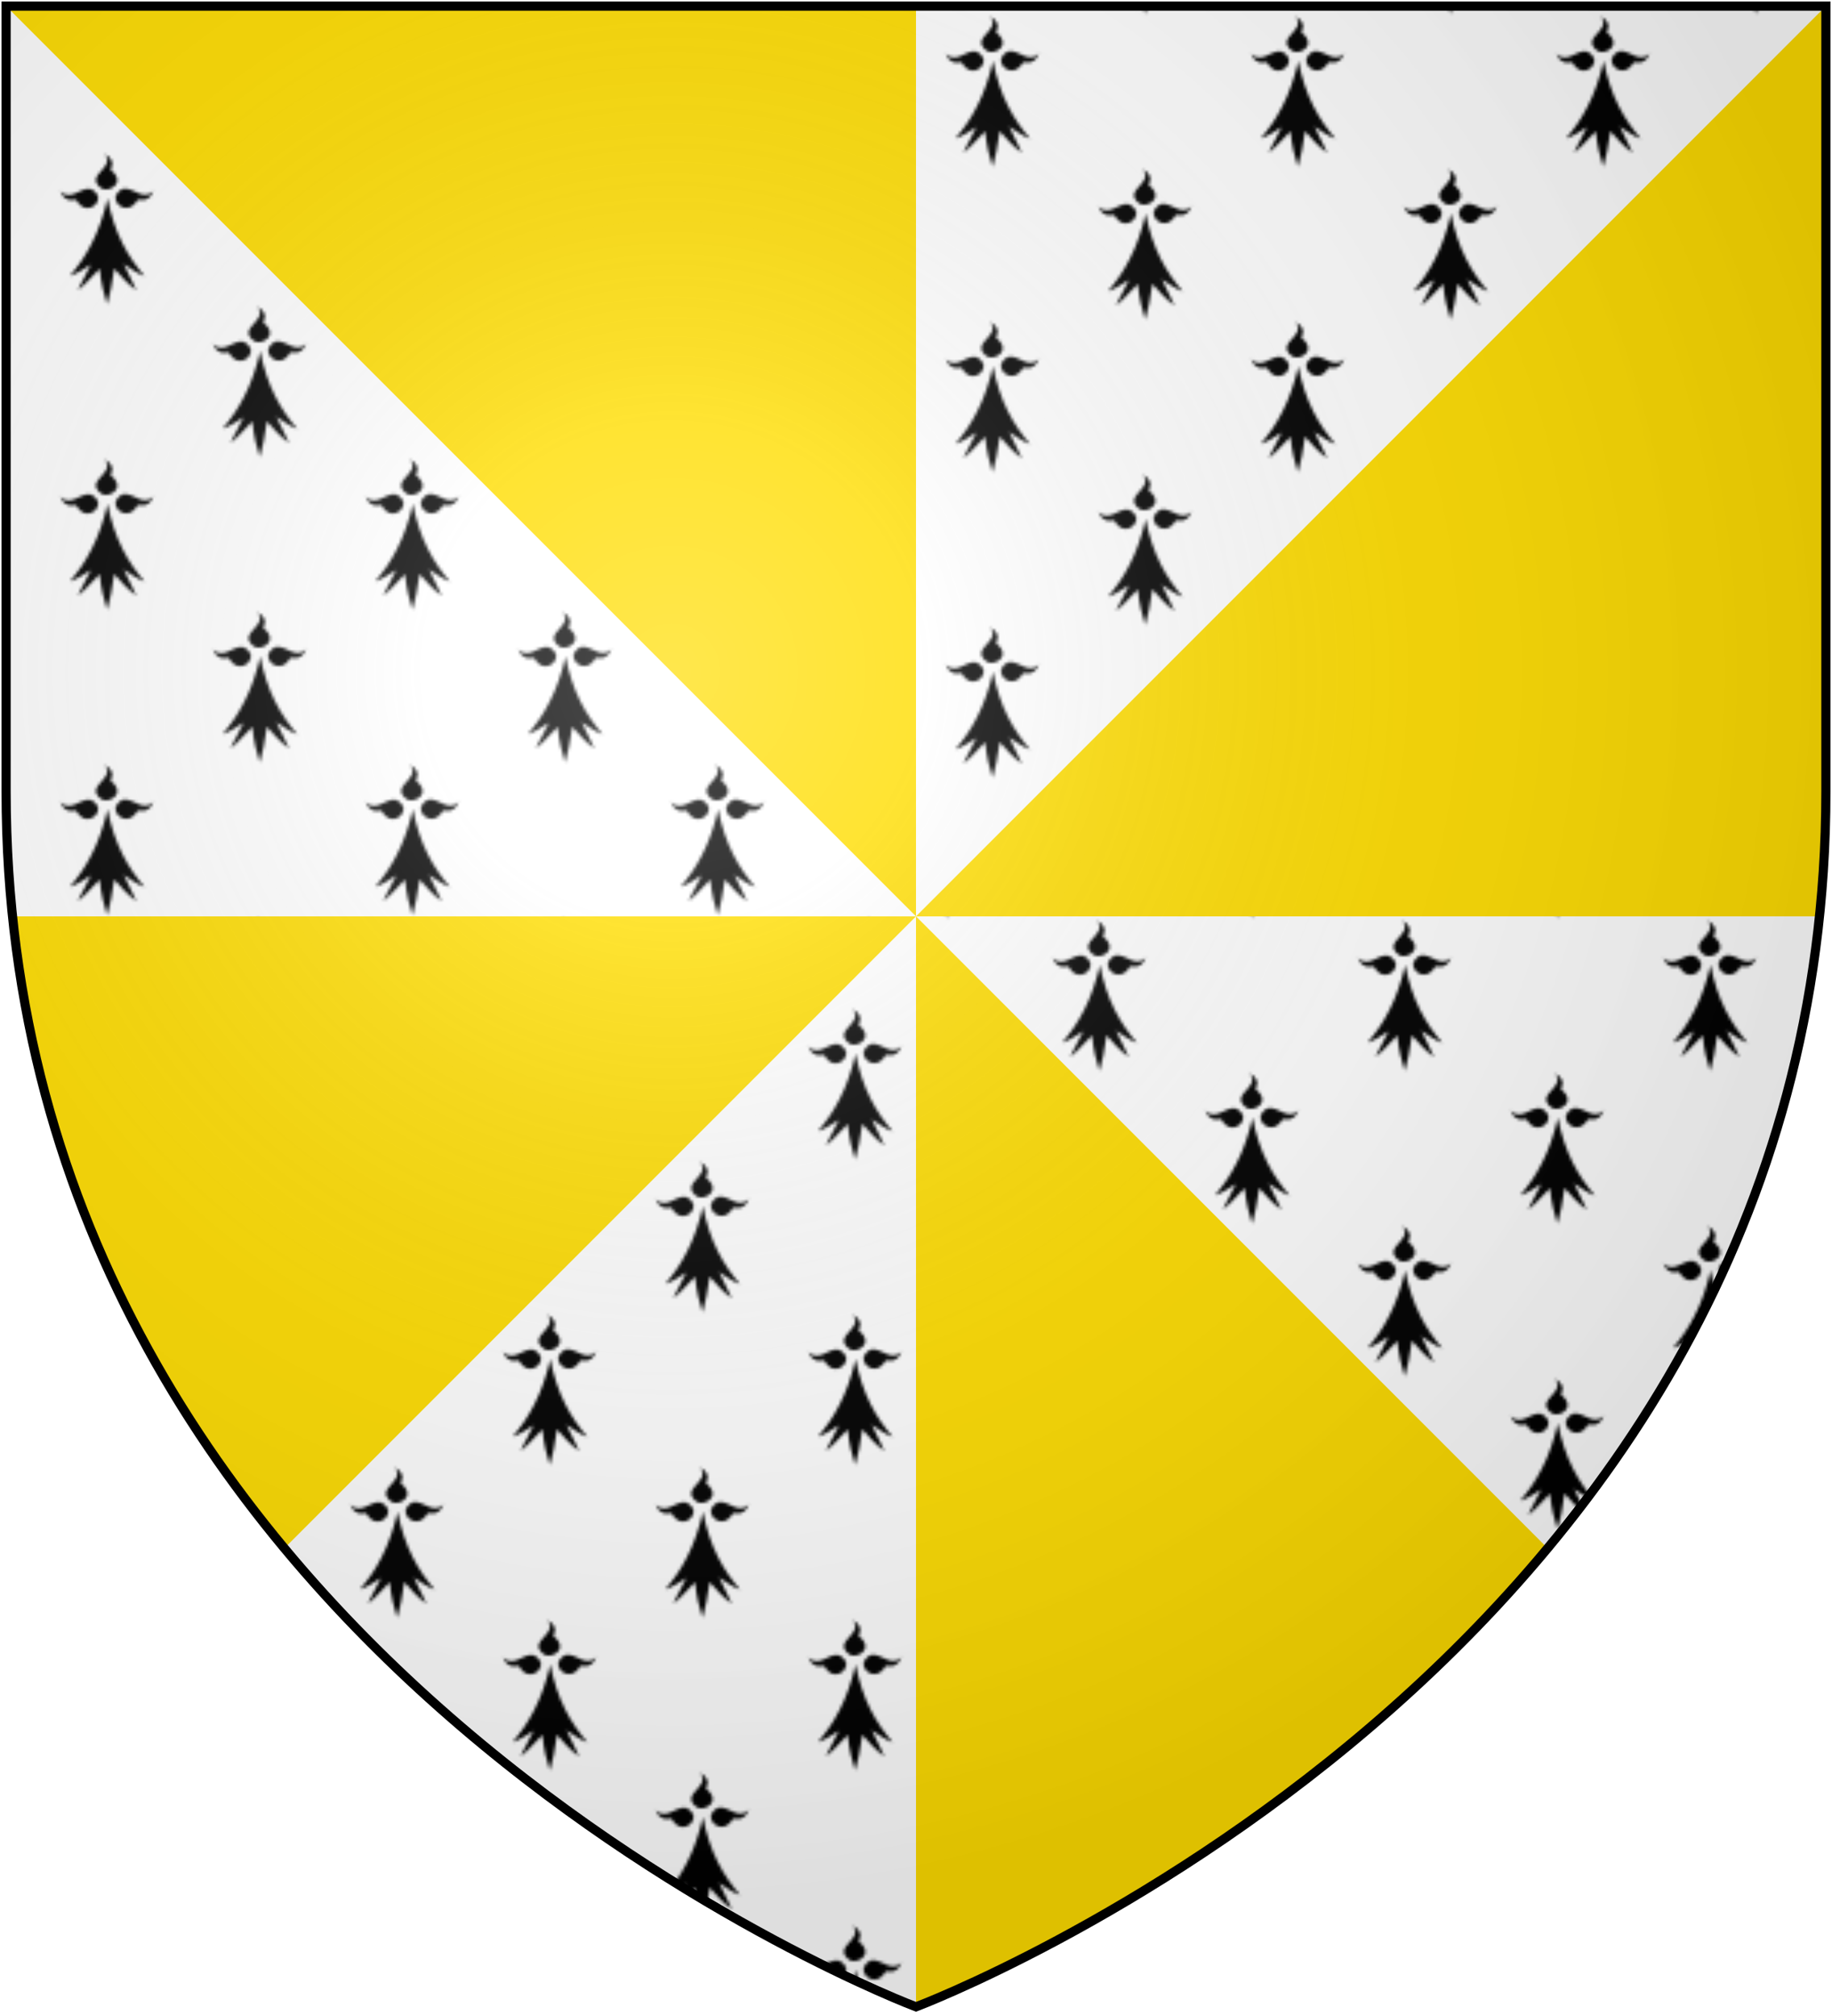 <?xml version="1.0" encoding="UTF-8"?>
<svg xmlns="http://www.w3.org/2000/svg" xmlns:xlink="http://www.w3.org/1999/xlink" width="600" height="660">
<defs>
  <radialGradient id="rg" gradientUnits="userSpaceOnUse" cx="220" cy="220" r="405">
    <stop style="stop-color:#ffffff;stop-opacity:.3" offset="0"/>
    <stop style="stop-color:#ffffff;stop-opacity:.2" offset=".2"/>
    <stop style="stop-color:#666666;stop-opacity:.1" offset=".6"/>
    <stop style="stop-color:#000000;stop-opacity:.13" offset="1"/>
  </radialGradient>
  <pattern id="ermine" patternUnits="userSpaceOnUse" x="0" y="0" width="100" height="100">
    <path transform="translate(25,25)scale(0.55)" id="ermine-unit" d="m 0.4,-18.333 c -4.601,20.847 -13.103,35.568 -22.405,46.174 3.901,-1.097 8.202,-4.023 12.403,-6.675 -2.601,5.486 -5.201,10.149 -7.702,14.995 1.5,-0.549 6.401,-5.395 13.003,-12.527 1,9.783 2.401,14.447 4.501,21.121 1.7,-6.675 2.901,-11.155 4.201,-21.213 4.001,4.48 7.802,9.052 13.203,12.892 l -7.502,-15.544 c 3.901,2.469 8.202,5.76 12.403,7.132 C 12.703,16.87 4.401,2.514 0.4,-18.333 Z m -11.703,-5.669 c -5.201,0.274 -10.902,7.315 -16.504,1.372 3.301,8.138 9.202,4.206 9.702,5.486 5.901,9.875 14.703,1.829 12.703,-2.834 -1.9,-3.109 -3.801,-4.115 -5.901,-4.023 z m 21.805,-0.091 c -1.8,0.183 -3.501,1.28 -5.101,4.023 -2,4.663 6.801,12.709 12.803,2.834 0.4,-1.189 6.301,2.652 9.602,-5.486 -5.601,5.852 -11.302,-1.097 -16.504,-1.372 -0.3,0 -0.5,0 -0.8,0 z m -11.803,-20.664 c 7.002,8.778 -12.603,12.252 -2,20.481 4.501,2.834 15.103,-3.292 5.801,-10.789 -1.2,-0.64 4.201,-5.029 -3.801,-9.692 z"/>
    <use xlink:href="#ermine-unit" transform="translate(50,50)" />
  </pattern>
  <pattern id="ermine-1" patternTransform="translate(10,50)" xlink:href="#ermine" />
  <pattern id="ermine-2" patternTransform="translate(0,5)" xlink:href="#ermine" />
  <pattern id="ermine-3" patternTransform="translate(35,1)" xlink:href="#ermine" />
  <pattern id="ermine-4" patternTransform="translate(5,-20)" xlink:href="#ermine" />
  <path id="shield" d="m2,2v257c0,286 298,398 298,398c0,0 298-112 298-398V2z"/>
</defs>
<use id="field" xlink:href="#shield" style="fill:#ffdd00;"/>
<path style="fill:#ffffff;" d="m 598,2 -298,298 v -298 z m -298,298 h -295.893 c -1.375,-13.25 -2.107,-26.91 -2.107,-41 v -257 z m 0,0 v 357 c 0,0 -119.24,-44.82 -206.863,-150.14 z m 0,0 h 295.89 c -8.88,85.59 -44.95,153.89 -89.03,206.86 z"/>
<path style="fill:url(#ermine-1);" d="m 300,300 h -295.893 c -1.375,-13.25 -2.107,-26.91 -2.107,-41 v -257 z"/>
<path style="fill:url(#ermine-2);" d="m 598,2 -298,298 v -298 z"/>
<path style="fill:url(#ermine-3);" d="m 300,300 h 295.89 c -8.88,85.59 -44.95,153.89 -89.03,206.86 z"/>
<path style="fill:url(#ermine-4);" d="m 300,300 v 357 c 0,0 -119.24,-44.82 -206.863,-150.14 z"/>
<use id="shine" xlink:href="#shield" style="fill:url(#rg);stroke:#000000;stroke-width:3;"/>
</svg>

